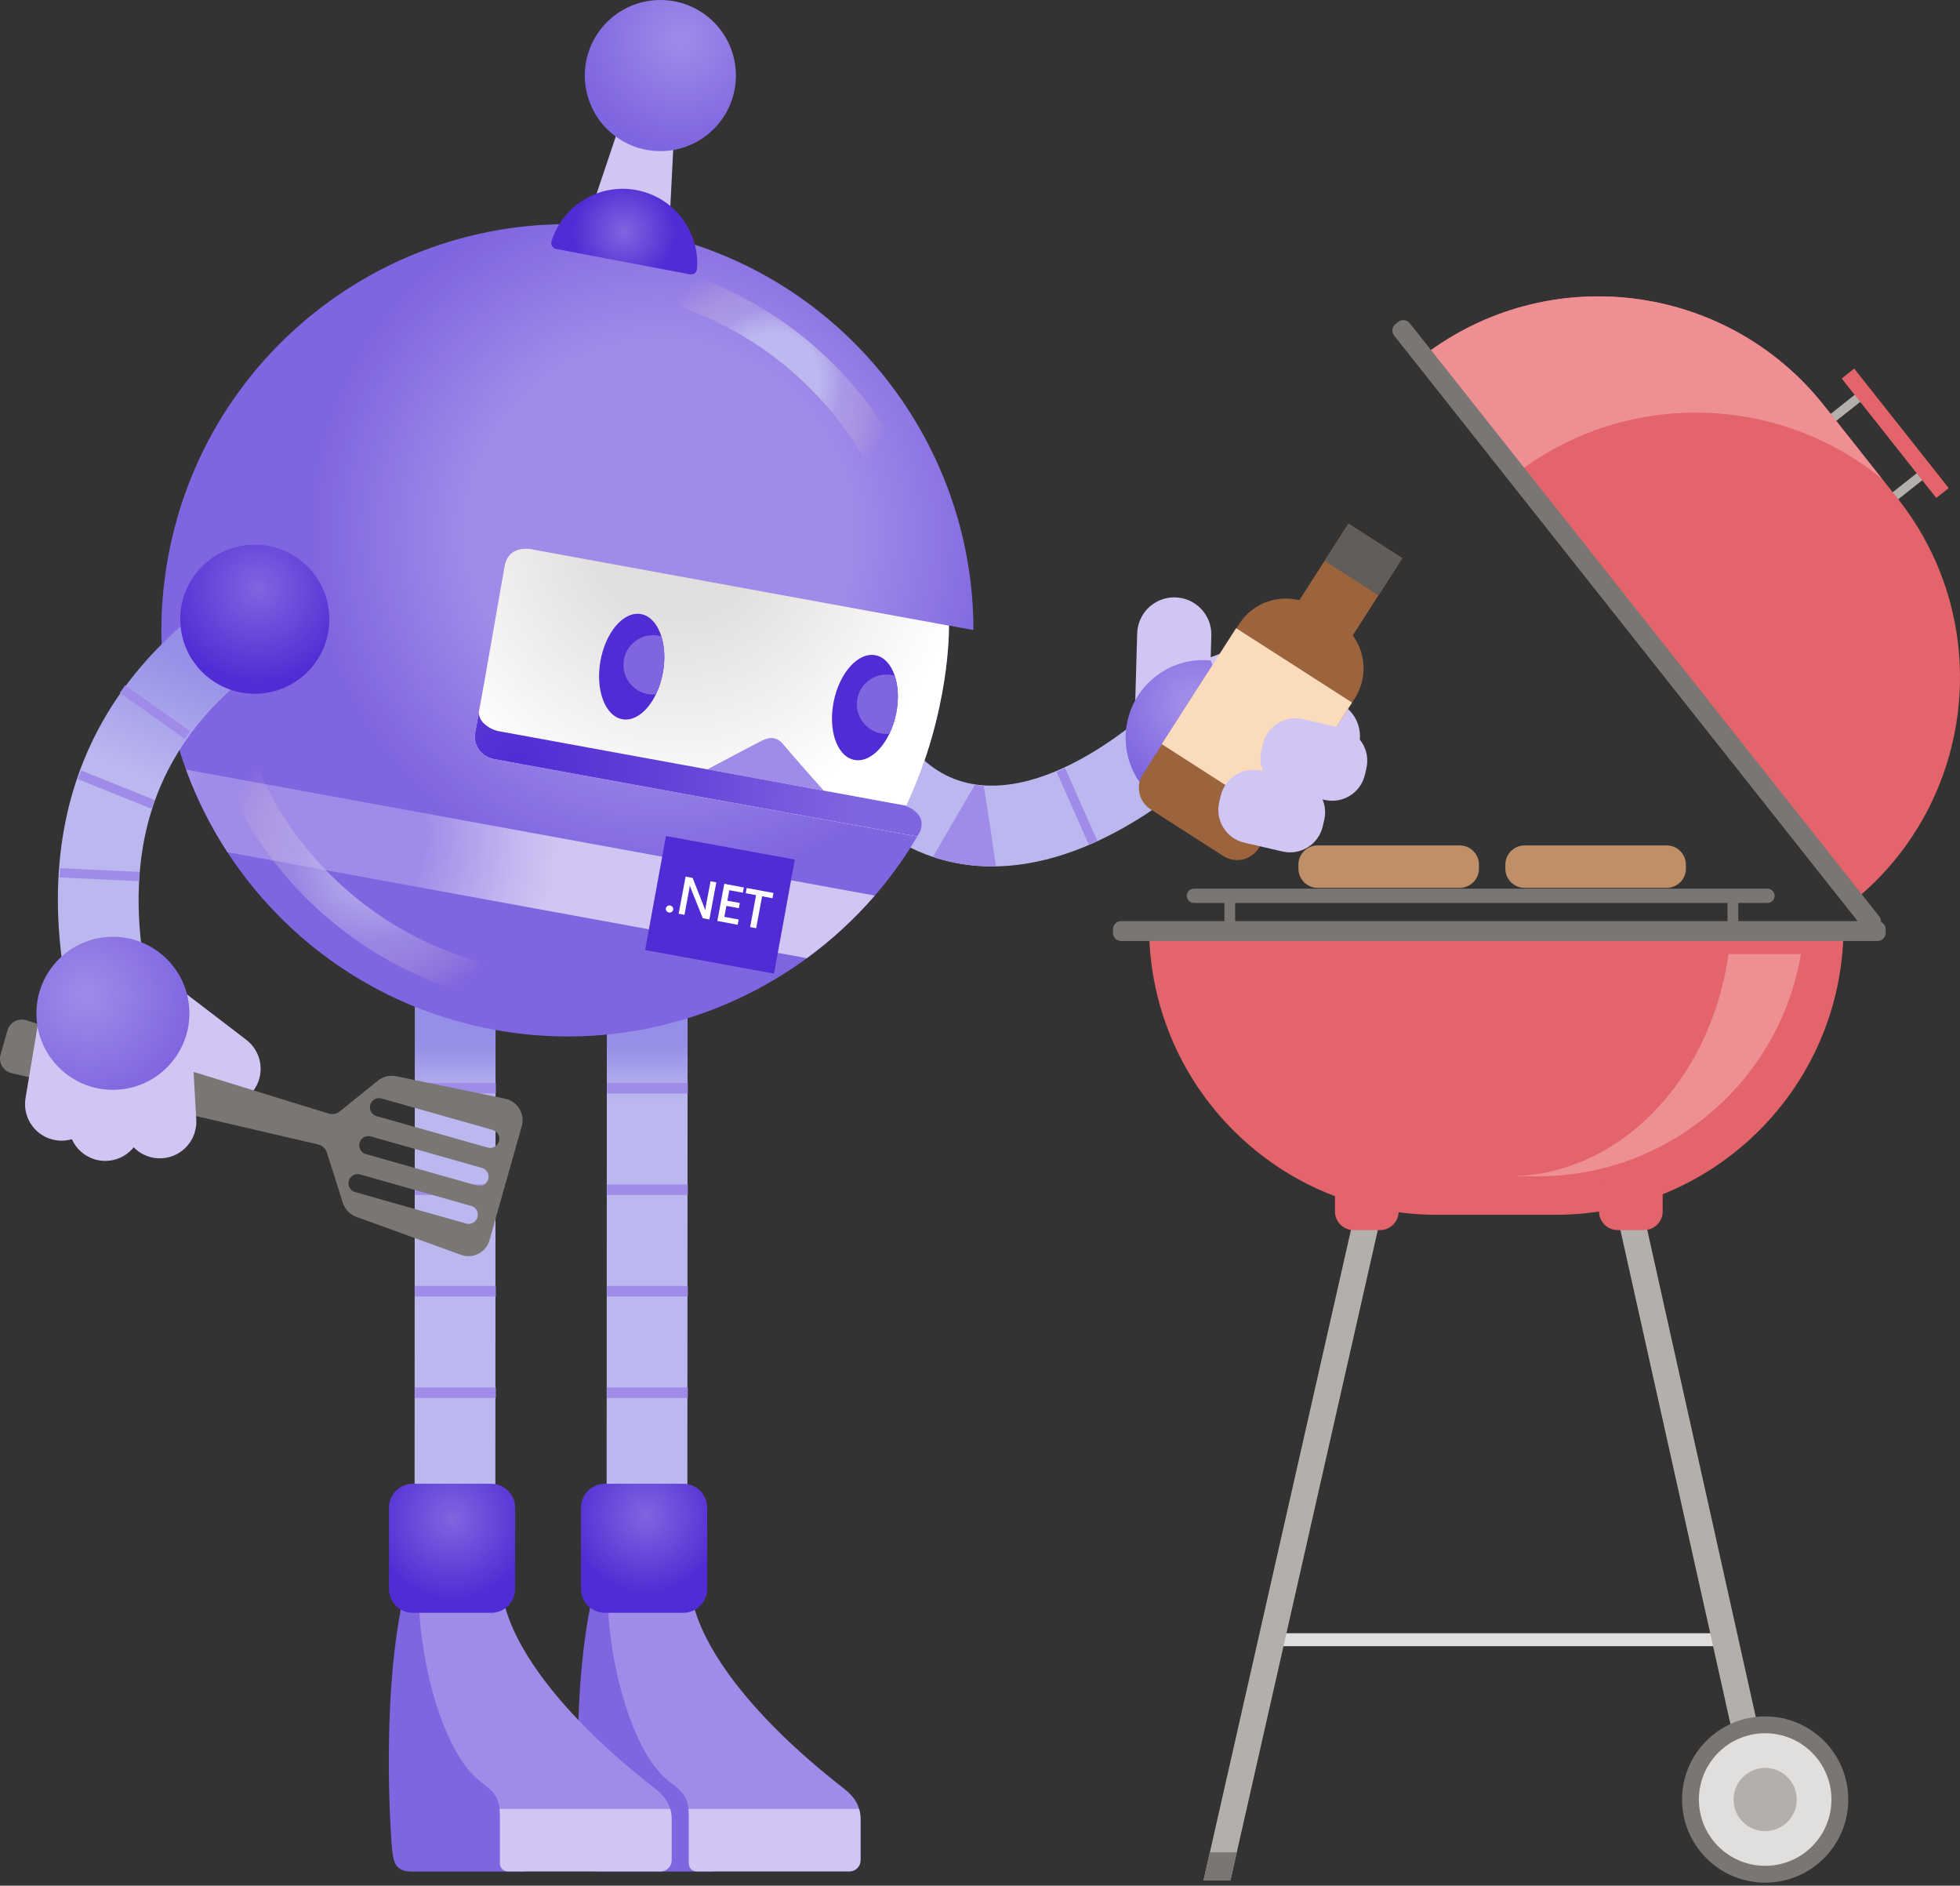 <svg width="262" height="252" viewBox="0 0 262 252" fill="none" xmlns="http://www.w3.org/2000/svg">
<rect x="0" y="0" width="262" height="252" fill="#333333" stroke="none"/>
<path d="M18.972 140.589L27.013 146.742C29.166 148.365 32.229 147.94 33.856 145.782C35.479 143.629 35.054 140.566 32.896 138.939L24.65 132.63L18.972 140.589Z" fill="#D0C5F3"/>
<path d="M164.389 125.225C163.995 125.225 163.671 124.905 163.671 124.507V119.721C163.671 119.328 163.991 119.004 164.389 119.004C164.786 119.004 165.106 119.324 165.106 119.721V124.512C165.106 124.905 164.786 125.225 164.389 125.225Z" fill="#797673"/>
<path d="M231.641 125.225C231.248 125.225 230.923 124.905 230.923 124.507V119.721C230.923 119.328 231.243 119.004 231.641 119.004C232.039 119.004 232.359 119.324 232.359 119.721V124.512C232.359 124.905 232.039 125.225 231.641 125.225Z" fill="#797673"/>
<path d="M230.1 218.264H170.203V219.996H230.1V218.264Z" fill="#E1DFDD"/>
<path d="M231.961 233.303H235.558L219.806 162.623H216.213L231.961 233.303Z" fill="#B3AFAB"/>
<path d="M164.48 251.273H160.883L180.983 162.623H184.576L164.48 251.273Z" fill="#B3AFAB"/>
<path d="M91.916 132.955L91.884 198.69L81.091 198.681L81.123 132.941L91.916 132.955Z" fill="url(#paint0_linear)"/>
<path d="M81.139 186.827L91.941 186.827L91.941 185.419L81.139 185.419L81.139 186.827Z" fill="#A08BE8"/>
<path d="M66.248 132.955L66.216 198.69L55.419 198.681L55.451 132.941L66.248 132.955Z" fill="url(#paint1_linear)"/>
<path d="M55.474 186.827L66.276 186.827L66.276 185.419L55.474 185.419L55.474 186.827Z" fill="#A08BE8"/>
<path d="M81.139 173.258L91.941 173.258L91.941 171.85L81.139 171.85L81.139 173.258Z" fill="#A08BE8"/>
<path d="M55.474 173.258L66.276 173.258L66.276 171.85L55.474 171.85L55.474 173.258Z" fill="#A08BE8"/>
<path d="M81.139 159.693L91.941 159.693L91.941 158.285L81.139 158.285L81.139 159.693Z" fill="#A08BE8"/>
<path d="M55.474 159.693L66.276 159.693L66.276 158.285L55.474 158.285L55.474 159.693Z" fill="#A08BE8"/>
<path d="M81.139 146.128L91.941 146.128L91.941 144.72L81.139 144.72L81.139 146.128Z" fill="#A08BE8"/>
<path d="M55.474 146.128L66.276 146.128L66.276 144.72L55.474 144.72L55.474 146.128Z" fill="#A08BE8"/>
<path d="M105.333 87.937L115.92 85.926C117.78 95.727 122.091 102.241 128.061 104.275C135.146 106.689 144.709 102.986 154.986 93.848L162.149 101.903C145.098 117.061 132.312 117.107 124.587 114.478C114.79 111.141 107.952 101.715 105.333 87.937Z" fill="url(#paint2_linear)"/>
<path d="M121.872 99.991L113.608 106.682L114.39 107.648L122.654 100.957L121.872 99.991Z" fill="#A08BE8"/>
<path d="M133.126 115.781C132.257 109.633 131.503 105.043 131.503 105.043L130.31 104.883L124.706 114.515C127.055 115.301 129.871 115.836 133.126 115.781Z" fill="#A08BE8"/>
<path d="M142.367 102.628L141.23 103.131L145.537 112.853L146.674 112.349L142.367 102.628Z" fill="#A08BE8"/>
<path d="M121.14 107.722C127.142 94.826 126.845 83.599 126.845 83.599L130.031 84.18L130.122 84.134C130.104 58.448 111.778 35.638 85.612 30.852C56.127 25.457 27.859 44.99 22.465 74.47C17.071 103.95 36.604 132.224 66.084 137.618C89.347 141.874 111.856 130.61 122.964 111.182C123.334 110.341 123.608 108.755 121.14 107.722Z" fill="url(#paint3_radial)"/>
<path d="M122.635 111.758C122.635 111.758 124.632 109.185 121.14 107.722C127.069 94.982 126.854 83.883 126.845 83.613L71.459 73.483C71.459 73.483 68.035 72.491 67.45 75.677C66.87 78.863 65.352 87.896 63.528 97.852C63.153 99.9 64.653 101.194 65.969 101.436L122.845 111.836C122.712 111.786 122.635 111.758 122.635 111.758Z" fill="url(#paint4_radial)"/>
<path d="M94.558 102.817C94.558 102.817 100.652 99.576 101.836 98.986C103.02 98.396 103.934 98.52 104.734 99.516C105.534 100.513 110.105 105.66 110.105 105.66L94.558 102.817Z" fill="#A08BE8"/>
<path d="M122.635 111.758C122.635 111.758 124.633 109.185 121.14 107.722C121.145 107.708 121.154 107.694 121.158 107.681L66.697 97.72C65.43 97.487 63.935 96.435 64.018 95.178C63.858 96.061 63.698 96.952 63.533 97.848C63.195 99.708 64.393 100.943 65.604 101.336C65.727 101.372 65.846 101.409 65.974 101.432L69.695 102.113L122.845 111.831C122.713 111.786 122.635 111.758 122.635 111.758Z" fill="url(#paint5_radial)"/>
<path d="M116.93 119.685L24.874 102.853C26.3 106.743 28.161 110.442 30.41 113.888L107.847 128.05C111.17 125.618 114.219 122.821 116.93 119.685Z" fill="url(#paint6_radial)"/>
<path d="M106.251 114.874L89.024 111.723L86.237 126.963L103.464 130.113L106.251 114.874Z" fill="#512BD4"/>
<path d="M89.512 29.448L79.208 27.491L82.668 17.192L90.065 18.596L89.512 29.448Z" fill="#D0C5F3"/>
<path d="M92.227 36.661C92.693 36.748 93.141 36.419 93.173 35.948C93.557 30.952 90.133 26.362 85.096 25.407C80.058 24.451 75.195 27.468 73.718 32.255C73.581 32.707 73.874 33.178 74.34 33.269L92.227 36.661Z" fill="url(#paint7_radial)"/>
<path d="M9.857 136.699L20.325 134.139C17.642 123.173 17.966 113.518 21.294 105.45C24.22 98.351 29.541 92.284 37.115 87.416L31.287 78.351C17.212 87.398 2.072 104.865 9.857 136.699Z" fill="url(#paint8_linear)"/>
<path d="M16.743 91.573L16.023 92.587L24.693 98.742L25.413 97.728L16.743 91.573Z" fill="#A08BE8"/>
<path d="M10.843 102.959L10.38 104.113L20.247 108.076L20.71 106.922L10.843 102.959Z" fill="#A08BE8"/>
<path d="M8.026 116.021L7.968 117.263L18.589 117.758L18.647 116.516L8.026 116.021Z" fill="#A08BE8"/>
<path d="M34.058 92.714C39.561 92.714 44.023 88.253 44.023 82.749C44.023 77.245 39.561 72.784 34.058 72.784C28.554 72.784 24.092 77.245 24.092 82.749C24.092 88.253 28.554 92.714 34.058 92.714Z" fill="url(#paint9_radial)"/>
<path d="M88.623 89.826C89.305 85.945 87.984 82.469 85.674 82.064C83.365 81.658 80.94 84.476 80.258 88.358C79.577 92.239 80.897 95.714 83.207 96.12C85.517 96.525 87.942 93.707 88.623 89.826Z" fill="#512BD4"/>
<path d="M85.077 85.57C83.262 86.804 82.791 89.272 84.026 91.082C84.862 92.317 86.275 92.929 87.664 92.806C88.094 91.928 88.428 90.918 88.624 89.821C88.935 88.061 88.826 86.383 88.405 85.039C87.312 84.724 86.092 84.879 85.077 85.57Z" fill="#8065E0"/>
<path d="M119.774 95.417C120.571 91.558 119.355 88.045 117.058 87.571C114.761 87.096 112.253 89.841 111.457 93.7C110.66 97.559 111.876 101.072 114.172 101.547C116.469 102.021 118.977 99.277 119.774 95.417Z" fill="#512BD4"/>
<path d="M116.276 90.831C114.461 92.065 113.99 94.534 115.224 96.344C116.07 97.587 117.492 98.2 118.891 98.063C119.275 97.267 119.581 96.371 119.782 95.407C120.175 93.514 120.079 91.709 119.608 90.301C118.511 89.985 117.291 90.141 116.276 90.831Z" fill="#8065E0"/>
<path d="M88.273 20.196C93.85 20.196 98.371 15.675 98.371 10.098C98.371 4.521 93.85 0 88.273 0C82.696 0 78.175 4.521 78.175 10.098C78.175 15.675 82.696 20.196 88.273 20.196Z" fill="url(#paint10_radial)"/>
<path d="M85.123 37.695C85.146 38.691 85.832 39.592 86.847 39.834C100.154 43.034 111.198 52.154 117.053 64.18C118.635 67.426 122.85 65.826 121.126 62.27C114.695 49.022 102.544 38.984 87.898 35.459C86.691 35.167 85.475 35.912 85.183 37.119C85.137 37.311 85.119 37.503 85.123 37.695Z" fill="url(#paint11_radial)"/>
<path d="M71.203 131.634C71.098 130.642 70.34 129.805 69.306 129.645C52.128 127.017 37.778 114.579 32.75 97.948C32.389 96.76 31.136 96.088 29.943 96.444C28.755 96.806 28.083 98.058 28.439 99.251C33.966 117.527 49.737 131.204 68.621 134.093C69.85 134.281 70.998 133.44 71.185 132.21C71.217 132.013 71.222 131.821 71.203 131.634Z" fill="url(#paint12_radial)"/>
<path d="M86.307 235.379L107.618 235.484C107.618 235.484 112.573 238.812 113.885 241.212C114.891 243.045 114.822 247.163 114.735 249.001C114.712 249.513 114.287 249.915 113.775 249.911L93.218 249.87C92.56 249.87 92.025 249.33 92.034 248.672C92.057 246.395 91.664 241.545 90.809 240.165C89.529 238.094 86.307 235.379 86.307 235.379Z" fill="#D0C5F3"/>
<path d="M79.843 210.767C75.912 224.495 77.521 246.254 77.686 247.406C77.914 249.001 78.129 250.116 80.396 250.116C83.217 250.116 95.34 250.116 95.34 250.116L88.977 211.649L79.843 210.767Z" fill="#8065E0"/>
<path d="M92.377 212.888C93.328 219.621 100.048 229.089 112.774 238.994C114.26 240.151 115.028 241.376 115.028 243.099V248.612C115.028 249.426 114.365 250.089 113.552 250.089H93.118C92.542 250.089 92.076 249.623 92.076 249.047V242.684C92.076 240.7 91.674 239.68 89.644 238.222C84.552 234.57 81.338 222.245 81.233 213.482C81.123 204.715 92.377 212.888 92.377 212.888Z" fill="#A08BE8"/>
<path d="M114.836 241.742C114.96 242.162 115.028 242.606 115.028 243.1V248.613C115.028 249.426 114.365 250.089 113.552 250.089H93.118C92.542 250.089 92.076 249.623 92.076 249.047V242.684C92.076 242.345 92.062 242.035 92.035 241.747H114.836V241.742Z" fill="#D0C5F3"/>
<path d="M61.06 235.379L82.371 235.484C82.371 235.484 87.326 238.812 88.638 241.212C89.644 243.045 89.575 247.163 89.488 249.001C89.465 249.513 89.04 249.915 88.528 249.911L67.971 249.87C67.313 249.87 66.778 249.33 66.787 248.672C66.81 246.395 66.417 241.545 65.562 240.165C64.282 238.094 61.06 235.379 61.06 235.379Z" fill="#D0C5F3"/>
<path d="M54.596 210.767C50.665 224.495 52.274 246.254 52.438 247.406C52.667 249.001 52.882 250.116 55.149 250.116C57.97 250.116 70.093 250.116 70.093 250.116L63.729 211.649L54.596 210.767Z" fill="#8065E0"/>
<path d="M67.13 212.888C68.081 219.621 74.801 229.089 87.527 238.994C89.013 240.151 89.781 241.376 89.781 243.099V248.612C89.781 249.426 89.118 250.089 88.305 250.089H67.871C67.295 250.089 66.829 249.623 66.829 249.047V242.684C66.829 240.7 66.426 239.68 64.397 238.222C59.304 234.57 56.091 222.245 55.986 213.482C55.876 204.715 67.13 212.888 67.13 212.888Z" fill="#A08BE8"/>
<path d="M89.589 241.742C89.713 242.162 89.781 242.606 89.781 243.1V248.613C89.781 249.426 89.118 250.089 88.305 250.089H67.871C67.295 250.089 66.829 249.623 66.829 249.047V242.684C66.829 242.345 66.815 242.035 66.788 241.747H89.589V241.742Z" fill="#D0C5F3"/>
<path d="M80.849 198.292H91.34C93.1 198.292 94.526 199.718 94.526 201.478V212.349C94.526 214.109 93.1 215.535 91.34 215.535H80.849C79.089 215.535 77.663 214.109 77.663 212.349V201.478C77.663 199.718 79.089 198.292 80.849 198.292Z" fill="url(#paint13_radial)"/>
<path d="M55.181 198.292H65.672C67.432 198.292 68.859 199.718 68.859 201.478V212.349C68.859 214.109 67.432 215.535 65.672 215.535H55.181C53.421 215.535 51.995 214.109 51.995 212.349V201.478C51.995 199.718 53.421 198.292 55.181 198.292Z" fill="url(#paint14_radial)"/>
<path d="M153.605 124.42C153.911 145.416 171.012 162.344 192.081 162.344H207.953C229.022 162.344 246.123 145.416 246.429 124.42H153.605Z" fill="#E3646A"/>
<path d="M250.968 125.755H149.866C149.263 125.755 148.773 125.266 148.773 124.663V124.188C148.773 123.584 149.263 123.095 149.866 123.095H250.973C251.576 123.095 252.066 123.584 252.066 124.188V124.663C252.061 125.266 251.572 125.755 250.968 125.755Z" fill="#797673"/>
<path d="M249.497 53.049L248.753 52.11L243.954 55.909L244.697 56.848L249.497 53.049Z" fill="#B3AFAB"/>
<path d="M257.789 63.521L257.046 62.582L252.246 66.381L252.99 67.32L257.789 63.521Z" fill="#B3AFAB"/>
<path d="M260.496 65.227L247.856 49.258L246.186 50.581L258.826 66.549L260.496 65.227Z" fill="#E3646A"/>
<path d="M247.837 120.357C264.111 107.086 266.766 83.169 253.688 66.649L243.837 54.201C230.759 37.685 206.874 34.778 190.221 47.573L247.837 120.357Z" fill="#E3646A"/>
<path d="M251.576 63.984L243.833 54.206C230.754 37.69 206.869 34.783 190.216 47.578L202.664 63.303C217.411 51.971 237.693 52.666 251.576 63.984Z" fill="#EE8F94"/>
<path d="M188.447 43.194L251.201 122.464C251.576 122.939 251.498 123.625 251.023 124L250.653 124.292C250.177 124.667 249.492 124.59 249.117 124.114L186.358 44.844C185.983 44.369 186.061 43.683 186.536 43.308L186.907 43.016C187.382 42.641 188.072 42.718 188.447 43.194Z" fill="#797673"/>
<path d="M231.06 127.501C228.679 144.356 216.414 157.196 201.626 157.196H205.576C223.239 157.196 237.894 144.356 240.738 127.501H231.06Z" fill="#EE8F94"/>
<path d="M184.47 164.387H180.936C179.565 164.387 178.45 163.276 178.45 161.9V159.862C178.45 158.49 179.561 157.375 180.936 157.375H184.47C185.841 157.375 186.957 158.486 186.957 159.862V161.9C186.957 163.276 185.846 164.387 184.47 164.387Z" fill="#E3646A"/>
<path d="M219.769 164.387H216.236C214.864 164.387 213.749 163.276 213.749 161.9V159.862C213.749 158.49 214.86 157.375 216.236 157.375H219.769C221.141 157.375 222.256 158.486 222.256 159.862V161.9C222.252 163.276 221.141 164.387 219.769 164.387Z" fill="#E3646A"/>
<path d="M161.728 247.547L160.883 251.273H164.48L165.322 247.547H161.728Z" fill="#797673"/>
<path d="M235.956 251.597C242.091 251.597 247.064 246.624 247.064 240.489C247.064 234.354 242.091 229.381 235.956 229.381C229.821 229.381 224.848 234.354 224.848 240.489C224.848 246.624 229.821 251.597 235.956 251.597Z" fill="#797673"/>
<path d="M235.956 249.348C240.849 249.348 244.815 245.382 244.815 240.489C244.815 235.596 240.849 231.63 235.956 231.63C231.064 231.63 227.097 235.596 227.097 240.489C227.097 245.382 231.064 249.348 235.956 249.348Z" fill="#E1DFDD"/>
<path d="M235.956 244.713C238.289 244.713 240.18 242.822 240.18 240.489C240.18 238.156 238.289 236.265 235.956 236.265C233.623 236.265 231.732 238.156 231.732 240.489C231.732 242.822 233.623 244.713 235.956 244.713Z" fill="#B3AFAB"/>
<path d="M236.267 120.672H159.598C159.072 120.672 158.643 120.247 158.643 119.717C158.643 119.186 159.068 118.761 159.598 118.761H236.267C236.793 118.761 237.223 119.186 237.223 119.717C237.223 120.247 236.793 120.672 236.267 120.672Z" fill="#797673"/>
<path d="M195.116 118.656H176.146C174.72 118.656 173.563 117.5 173.563 116.074V115.562C173.563 114.135 174.72 112.979 176.146 112.979H195.116C196.543 112.979 197.699 114.135 197.699 115.562V116.074C197.699 117.5 196.543 118.656 195.116 118.656Z" fill="#BF8F68"/>
<path d="M222.778 118.656H203.807C202.381 118.656 201.224 117.5 201.224 116.074V115.562C201.224 114.135 202.381 112.979 203.807 112.979H222.778C224.204 112.979 225.36 114.135 225.36 115.562V116.074C225.365 117.5 224.208 118.656 222.778 118.656Z" fill="#BF8F68"/>
<path d="M161.628 95.174L161.925 84.897C161.984 82.159 159.813 79.892 157.075 79.832C154.336 79.773 152.069 81.944 152.01 84.683L151.708 95.219L161.628 95.174Z" fill="#D0C5F3"/>
<path d="M160.851 108.974C166.584 108.974 171.232 104.326 171.232 98.593C171.232 92.859 166.584 88.212 160.851 88.212C155.117 88.212 150.469 92.859 150.469 98.593C150.469 104.326 155.117 108.974 160.851 108.974Z" fill="url(#paint15_radial)"/>
<path d="M166.496 103.155L176.772 103.352C179.511 103.384 181.76 101.19 181.792 98.451C181.824 95.713 179.629 93.464 176.891 93.432L166.354 93.231L166.496 103.155Z" fill="#D0C5F3"/>
<path d="M165.527 97.048L175.127 93.377C177.677 92.381 178.939 89.505 177.942 86.955C176.946 84.404 174.071 83.142 171.52 84.139L161.673 87.901L165.527 97.048Z" fill="#D0C5F3"/>
<path d="M178.866 83.083L175.872 81.163C172.43 78.955 167.849 79.956 165.642 83.398L162.273 88.65L160.462 91.471L152.778 103.452C151.763 105.034 152.22 107.146 153.807 108.161L163.53 114.4C165.111 115.415 167.223 114.958 168.238 113.372L175.922 101.391L177.732 98.57L181.102 93.318C183.305 89.871 182.308 85.291 178.866 83.083Z" fill="#9B643D"/>
<path d="M187.449 74.595L180.25 69.977L172.603 81.897L179.802 86.515L187.449 74.595Z" fill="#9B643D"/>
<path d="M187.449 74.6L180.25 69.981L177.068 74.941L184.267 79.559L187.449 74.6Z" fill="#605D5A"/>
<path d="M180.734 93.891L165.235 83.948L155.292 99.447L170.791 109.39L180.734 93.891Z" fill="#FADCBD"/>
<path d="M171.433 113.792L166.332 112.613C163.918 112.055 162.414 109.646 162.972 107.228L163.173 106.36C163.73 103.946 166.14 102.442 168.558 103L173.659 104.179C176.073 104.737 177.577 107.146 177.019 109.564L176.818 110.433C176.26 112.846 173.851 114.35 171.433 113.792Z" fill="#D0C5F3"/>
<path d="M177.065 106.899L171.963 105.72C169.55 105.162 168.046 102.753 168.603 100.335L168.805 99.466C169.362 97.052 171.771 95.549 174.19 96.106L179.291 97.285C181.705 97.843 183.209 100.252 182.651 102.67L182.45 103.539C181.892 105.953 179.483 107.457 177.065 106.899Z" fill="#D0C5F3"/>
<path d="M65.435 165.736L69.745 150.504C70.212 148.859 69.183 147.167 67.51 146.824L52.951 143.826C51.986 143.629 51.035 143.926 50.359 144.557C50.304 144.589 50.249 144.626 50.194 144.676L45.422 148.529C45.006 148.868 44.448 148.973 43.936 148.817L3.485 136.342C2.42 136.013 1.295 136.626 0.994 137.696L0.075 140.941C-0.231 142.029 0.431 143.154 1.533 143.41L42.56 152.954C43.086 153.078 43.511 153.462 43.675 153.978C44.539 156.662 45.664 160.177 45.883 160.936C45.906 161.014 45.943 161.078 45.993 161.132C46.318 161.8 46.885 162.348 47.634 162.618L61.604 167.692C63.209 168.282 64.973 167.377 65.435 165.736ZM50.345 149.16C49.691 148.977 49.312 148.296 49.499 147.647C49.682 146.993 50.363 146.614 51.012 146.802L65.855 151.002C66.509 151.185 66.888 151.866 66.701 152.516C66.518 153.169 65.837 153.549 65.188 153.361L50.345 149.16ZM48.91 154.234C48.256 154.052 47.877 153.37 48.064 152.721C48.247 152.068 48.928 151.688 49.577 151.876L64.42 156.077C65.073 156.259 65.453 156.941 65.266 157.59C65.083 158.243 64.402 158.623 63.752 158.435L48.91 154.234ZM47.474 159.313C46.821 159.13 46.441 158.449 46.629 157.8C46.811 157.146 47.492 156.767 48.142 156.954L62.984 161.155C63.638 161.338 64.018 162.019 63.83 162.668C63.647 163.322 62.966 163.701 62.317 163.514L47.474 159.313Z" fill="#797673"/>
<path d="M8.879 140.319L9.19 150.44C9.29 153.137 11.558 155.24 14.255 155.139C16.952 155.039 19.055 152.772 18.954 150.075L18.634 139.698L8.879 140.319Z" fill="#D0C5F3"/>
<path d="M15.919 140.109L16.486 150.221C16.655 152.913 18.977 154.956 21.67 154.787C24.362 154.618 26.405 152.296 26.236 149.603L25.651 139.236L15.919 140.109Z" fill="#D0C5F3"/>
<path d="M5.076 136.795L3.407 146.783C2.982 149.448 4.797 151.953 7.462 152.378C10.127 152.803 12.632 150.989 13.057 148.324L14.767 138.084L5.076 136.795Z" fill="#D0C5F3"/>
<path d="M15.092 145.645C20.739 145.645 25.317 141.067 25.317 135.419C25.317 129.771 20.739 125.193 15.092 125.193C9.444 125.193 4.866 129.771 4.866 135.419C4.866 141.067 9.444 145.645 15.092 145.645Z" fill="url(#paint16_radial)"/>
<path d="M89.411 121.948C89.274 121.92 89.169 121.856 89.091 121.746C89.013 121.637 88.986 121.518 89.009 121.39C89.032 121.262 89.1 121.157 89.215 121.084C89.324 121.01 89.448 120.983 89.585 121.01C89.722 121.038 89.827 121.102 89.905 121.212C89.982 121.321 90.01 121.44 89.987 121.573C89.964 121.701 89.896 121.801 89.781 121.874C89.672 121.952 89.548 121.975 89.411 121.948Z" fill="white"/>
<path d="M94.823 122.88L93.946 122.716L92.314 118.638C92.272 118.533 92.24 118.432 92.222 118.323L92.204 118.318C92.204 118.428 92.167 118.656 92.103 119.004L91.495 122.258L90.718 122.112L91.646 117.148L92.583 117.321L94.151 121.298C94.22 121.463 94.261 121.577 94.275 121.637L94.288 121.641C94.288 121.504 94.32 121.28 94.38 120.969L94.979 117.774L95.751 117.92L94.823 122.88Z" fill="white"/>
<path d="M98.604 123.584L95.889 123.077L96.817 118.112L99.427 118.601L99.294 119.301L97.489 118.963L97.228 120.366L98.892 120.677L98.764 121.372L97.1 121.061L96.826 122.528L98.741 122.885L98.604 123.584Z" fill="white"/>
<path d="M103.262 120.041L101.872 119.781L101.077 124.046L100.272 123.895L101.068 119.63L99.683 119.369L99.815 118.67L103.394 119.337L103.262 120.041Z" fill="white"/>
<defs>
<linearGradient id="paint0_linear" x1="86.503" y1="132.942" x2="86.503" y2="198.691" gradientUnits="userSpaceOnUse">
<stop offset="0.102" stop-color="#958FE7"/>
<stop offset="0.213" stop-color="#BBB7EF"/>
</linearGradient>
<linearGradient id="paint1_linear" x1="60.834" y1="132.942" x2="60.834" y2="198.691" gradientUnits="userSpaceOnUse">
<stop offset="0.102" stop-color="#958FE7"/>
<stop offset="0.213" stop-color="#BBB7EF"/>
</linearGradient>
<linearGradient id="paint2_linear" x1="113.509" y1="79.727" x2="149.043" y2="115.081" gradientUnits="userSpaceOnUse">
<stop offset="0.258" stop-color="#958FE7"/>
<stop offset="0.45" stop-color="#BBB7EF"/>
</linearGradient>
<radialGradient id="paint3_radial" cx="0" cy="0" r="1" gradientUnits="userSpaceOnUse" gradientTransform="translate(88.268 71.25) scale(54.277)">
<stop offset="0.474" stop-color="#A08BE8"/>
<stop offset="0.862" stop-color="#8065E0"/>
</radialGradient>
<radialGradient id="paint4_radial" cx="0" cy="0" r="1" gradientUnits="userSpaceOnUse" gradientTransform="translate(90.497 71.007) scale(52.602)">
<stop offset="0.202" stop-color="#E1DFDD"/>
<stop offset="0.734" stop-color="white"/>
</radialGradient>
<radialGradient id="paint5_radial" cx="0" cy="0" r="1" gradientUnits="userSpaceOnUse" gradientTransform="translate(69.124 102.268) scale(46.27)">
<stop stop-color="#512BD4"/>
<stop offset="0.504" stop-color="#6645D9"/>
<stop offset="0.776" stop-color="#7659DD"/>
<stop offset="1" stop-color="#8065E0"/>
</radialGradient>
<radialGradient id="paint6_radial" cx="0" cy="0" r="1" gradientUnits="userSpaceOnUse" gradientTransform="translate(40.997 111.424) scale(33.743)">
<stop offset="0.461" stop-color="#A08BE8"/>
<stop offset="0.527" stop-color="#A793EA"/>
<stop offset="0.835" stop-color="#C5B7F0"/>
<stop offset="1" stop-color="#D0C5F3"/>
</radialGradient>
<radialGradient id="paint7_radial" cx="0" cy="0" r="1" gradientUnits="userSpaceOnUse" gradientTransform="translate(83.447 30.953) scale(7.999)">
<stop stop-color="#8065E0"/>
<stop offset="0.863" stop-color="#512BD4"/>
</radialGradient>
<linearGradient id="paint8_linear" x1="32.489" y1="78.838" x2="8.033" y2="135.888" gradientUnits="userSpaceOnUse">
<stop offset="0.179" stop-color="#958FE7"/>
<stop offset="0.45" stop-color="#BBB7EF"/>
</linearGradient>
<radialGradient id="paint9_radial" cx="0" cy="0" r="1" gradientUnits="userSpaceOnUse" gradientTransform="translate(34.505 78.584) scale(14.8)">
<stop stop-color="#8065E0"/>
<stop offset="0.863" stop-color="#512BD4"/>
</radialGradient>
<radialGradient id="paint10_radial" cx="0" cy="0" r="1" gradientUnits="userSpaceOnUse" gradientTransform="translate(91.111 5.264) scale(14.042)">
<stop stop-color="#A08BE8"/>
<stop offset="1" stop-color="#8065E0"/>
</radialGradient>
<radialGradient id="paint11_radial" cx="0" cy="0" r="1" gradientUnits="userSpaceOnUse" gradientTransform="translate(103.322 50.657) rotate(-91.186) scale(16.807)">
<stop offset="0.361" stop-color="#BDB9F0"/>
<stop offset="0.561" stop-color="#C3BCEB" stop-opacity="0.386"/>
<stop offset="0.634" stop-color="#CEC3E2" stop-opacity="0.322"/>
<stop offset="0.869" stop-color="#EDD6C9" stop-opacity="0.115"/>
<stop offset="1" stop-color="#F9DDBF" stop-opacity="0"/>
</radialGradient>
<radialGradient id="paint12_radial" cx="0" cy="0" r="1" gradientUnits="userSpaceOnUse" gradientTransform="translate(49.768 115.235) rotate(83.984) scale(20.204)">
<stop stop-color="#BDB9F0"/>
<stop offset="0.527" stop-color="#C3BCEB" stop-opacity="0.386"/>
<stop offset="0.605" stop-color="#CEC3E2" stop-opacity="0.322"/>
<stop offset="0.859" stop-color="#EDD6C9" stop-opacity="0.115"/>
<stop offset="1" stop-color="#F9DDBF" stop-opacity="0"/>
</radialGradient>
<radialGradient id="paint13_radial" cx="0" cy="0" r="1" gradientUnits="userSpaceOnUse" gradientTransform="translate(86.336 202.547) rotate(180) scale(10.466)">
<stop stop-color="#8065E0"/>
<stop offset="1" stop-color="#512BD4"/>
</radialGradient>
<radialGradient id="paint14_radial" cx="0" cy="0" r="1" gradientUnits="userSpaceOnUse" gradientTransform="translate(60.426 202.944) rotate(180) scale(10.919)">
<stop stop-color="#8065E0"/>
<stop offset="1" stop-color="#512BD4"/>
</radialGradient>
<radialGradient id="paint15_radial" cx="0" cy="0" r="1" gradientUnits="userSpaceOnUse" gradientTransform="translate(159.408 94.15) rotate(-166.98) scale(11.557)">
<stop offset="0.161" stop-color="#A08BE8"/>
<stop offset="1" stop-color="#8065E0"/>
</radialGradient>
<radialGradient id="paint16_radial" cx="0" cy="0" r="1" gradientUnits="userSpaceOnUse" gradientTransform="translate(11.605 133.088) rotate(-66.796) scale(14.456)">
<stop stop-color="#A08BE8"/>
<stop offset="1" stop-color="#8065E0"/>
</radialGradient>
</defs>
</svg>
